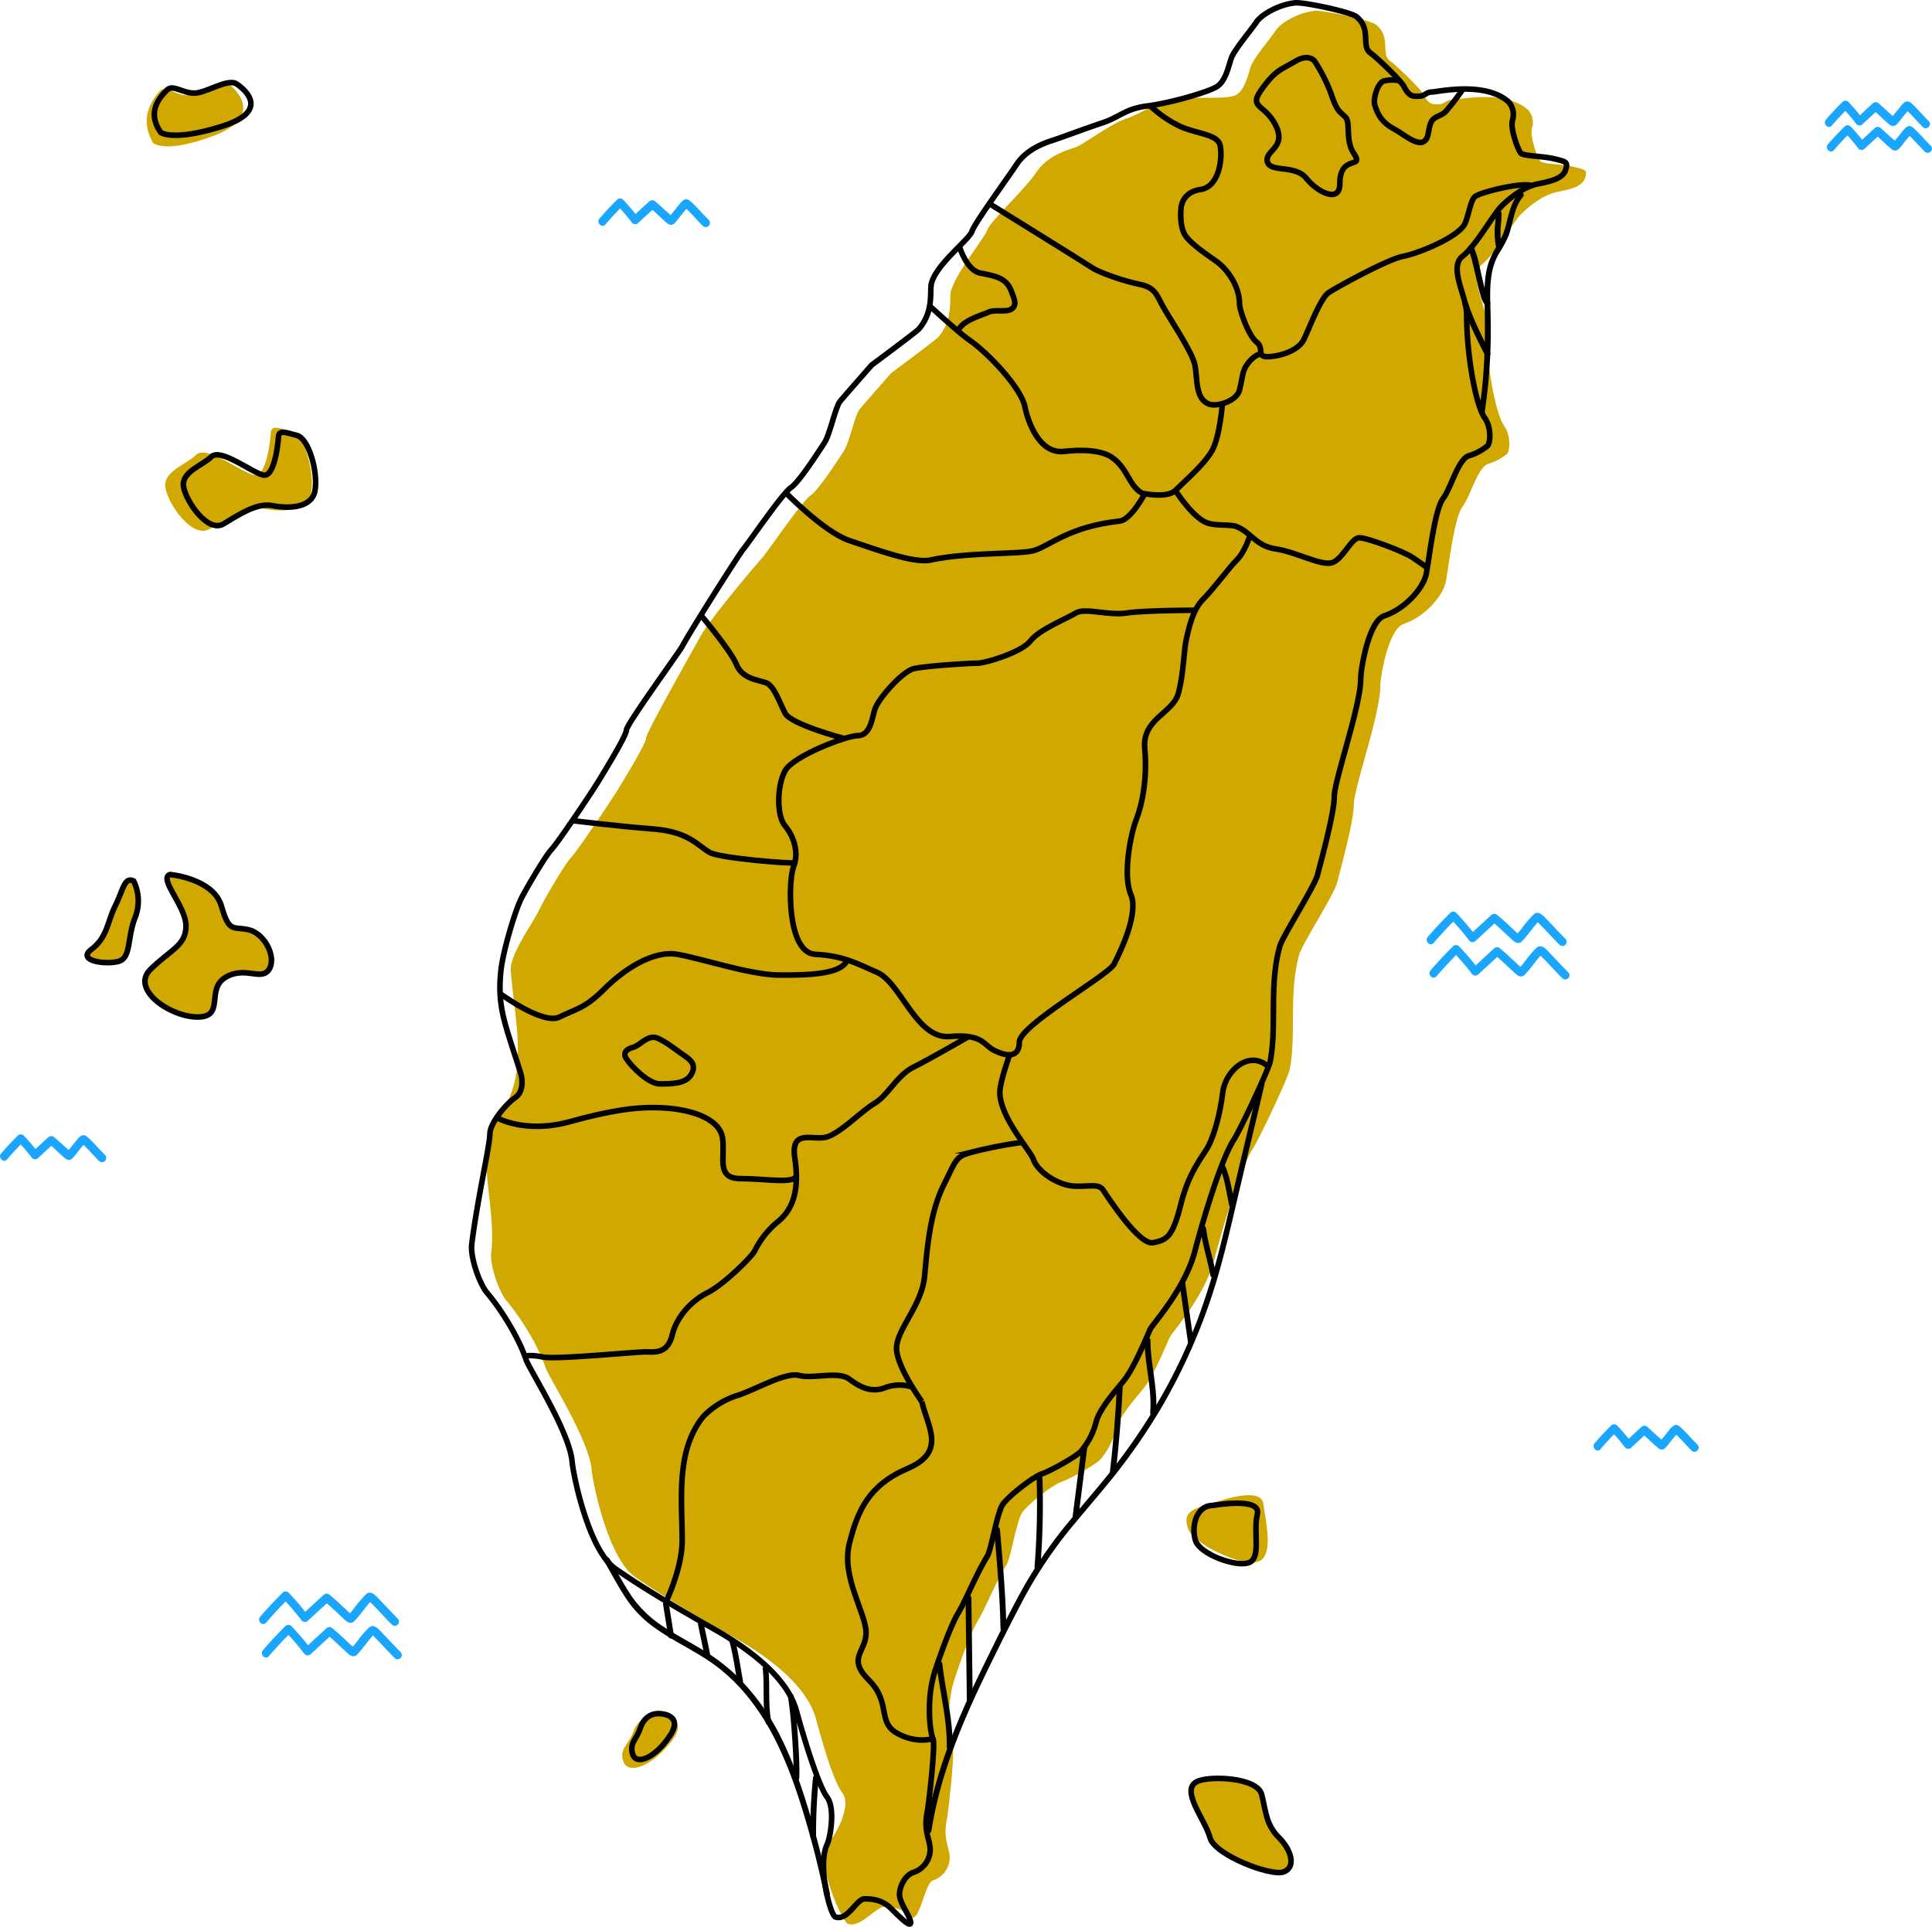 <svg id="圖層_1" data-name="圖層 1" xmlns="http://www.w3.org/2000/svg" viewBox="0 0 693.29 691.55"><path d="M271.64,657s12.17,0,5.21,9.21-15.64,12.28-17.38,7.67,1.74-6.14,3.48-10.74A8.76,8.76,0,0,1,271.64,657Z" transform="translate(-35.71 -41.48)" fill="#d0a800"/><path d="M556.54,77.38c-2,0-2.5,1.5-4.5,1.5s-3.5.5-5.5-3.5c-1-1.95-9.43-10.16-12-12-3.5-2.5.5-8.5-5-13-2.19-1.79-18.85-5.29-22-5-5.5.5-12,4-14,7s-8,10-9,13-2,8-5,10S466,76,458,77s-12,5-18,7-15.46,9.38-18.46,10.38-10,3-14,9S391,121,390,124s-11,14.88-13,21.88c-.83,2.88,1,10-4.5,16.5-.91,1.08-17,13-17,13s-9.65,11-11.32,13-3.68,12-5.68,15-9,14-12,16-16,21-17,22S290.5,263.5,287,270c-1.06,2-19.46,34.38-19.46,36.38s-7.87,14.79-9.5,17.5c-3,5-15.5,23.5-17.5,25.5s-9.76,15.27-11,18C227,372.88,218.53,384,219,390c1.46,18.62,7,38-5,53-8.33,10.42,0,31.88-2,47.88-.59,4.71,2.76,14.26,5.5,17.5,5.5,6.5,11.5,16.5,14,24,1.14,3.42,15.52,25.75,16.5,36.5.5,5.5,6.07,31.93,15.5,38.5,10.51,7.32,22,14,36,22s26,18,29,29S335,681,338,685s-1,13-5,18c-5.17,6.46,5.1,28.37,7,29,4.5,1.5,10-6.12,13-6.12s6.5.5,9.5,3.5,5-12,8-13a8.71,8.71,0,0,0,6-8c0-4-2.5-6.5-1-14,.44-2.19,3-24,2-26s-2.5-13.5.5-23.5c.91-3,5.5-16.5,8.5-21.5s6-13,10.5-20.5c1.45-2.43,3.5-15.5,5.5-18.5s11-10,14-11,12-6,14-8a26,26,0,0,0,5.5-10.5c1.24-5,7.31-11.64,10-15,4-5,8.5-16.5,9.5-18.5s12.5-14.5,16-28c1-4,8.5-31.5,14-40,2.3-3.56,12.41-25.06,13-28,2.5-12.5-.5-27.5,3.5-41.5,1-3.47,12.5-21.5,13.5-25.5s6-22,6-28,9.5-32.5,9.5-42.5c0-3,2.73-20.58,8.5-22.5,7.5-2.5,14-10,15-15s3-23,6-27,5.5-14.5,9.5-15.5a19,19,0,0,0,6.5-3.5c1-1,1.5-6.5-1-10-3-4.15-6.5-21.5-6.5-37.5,0-6.08-6.5-16.5-1.5-20.5s11-15,14-18,8-7,13-8,9-2,10-5,0-3-4-4-11-1-12-2-4-9-3-12a6.8,6.8,0,0,0-1.5-6.5C575.54,73.38,558.54,77.38,556.54,77.38Z" transform="translate(-35.71 -41.48)" fill="#d0a800"/><path d="M549.5,74.5c-2,0-2.5,1.5-4.5,1.5s-3.5.5-5.5-3.5c-1-2-9.43-10.16-12-12-3.5-2.5.5-8.5-5-13-2.19-1.79-18.85-5.29-22-5-5.5.5-12,4-14,7s-8,10-9,13-2,8-5,10-17,6-25,7-10,4-16,6-14,5-17,6-10,3-14,9-15,21-16,24S372,136,370,143c-.82,2.88,1,10-4.5,16.5-.91,1.08-17,13-17,13s-9.65,11-11.32,13-3.68,12-5.68,15-9,14-12,16-16,21-17,22-18.5,28.5-22,35c-1.06,2-20,28-20,30s-7.87,14.79-9.5,17.5c-3,5-15.5,23.5-17.5,25.5s-9.76,15.27-11,18c-2.5,5.5-6.34,19-7,25-1.5,13.5,1.5,19.5,7,37,.85,2.7,1,7-2,9s-9,9-9,13S207,472,205,488c-.59,4.71,2.76,14.26,5.5,17.5,5.5,6.5,11.5,16.5,14,24,1.14,3.42,15.52,25.75,16.5,36.5.5,5.5,6.07,31.94,15.5,38.5,10.51,7.32,22,14,36,22s26,18,29,29,8,27,11,31,1.2,14.44,0,17c-3.5,7.5,1.1,25.37,3,26C340,731,343,723,346,723s6.5.5,9.5,3.5,7,7,7,5-4-7-4-10,2-7,5-8a8.71,8.71,0,0,0,6-8c0-4-2.5-6.5-1-14,.44-2.19,3-24,2-26S368,652,371,642c.91-3,5.5-16.5,8.5-21.5s6-13,10.5-20.5c1.46-2.43,3.5-15.5,5.5-18.5s11-10,14-11,12-6,14-8A26,26,0,0,0,429,552c1.24-5,7.31-11.64,10-15,4-5,8.5-16.5,9.5-18.5s12.5-14.5,16-28c1-4,8.5-31.5,14-40,2.3-3.56,12.41-25.06,13-28C494,410,491,395,495,381c1-3.47,12.5-21.5,13.5-25.5s6-22,6-28S524,295,524,285c0-3,2.73-20.58,8.5-22.5,7.5-2.5,14-10,15-15s3-23,6-27S559,206,563,205a19,19,0,0,0,6.5-3.5c1-1,1.5-6.5-1-10-3-4.15-6.5-21.5-6.5-37.5,0-6.08-6.5-16.5-1.5-20.5s11-15,14-18,8-7,13-8,9-2,10-5,0-3-4-4-11-1-12-2-4-9-3-12A6.8,6.8,0,0,0,577,78C568.5,70.5,551.5,74.5,549.5,74.5Z" transform="translate(-35.71 -41.48)" fill="none" stroke="#000" stroke-miterlimit="10" stroke-width="2"/><path d="M561,73a98.23,98.23,0,0,1-6.5,8.5c-2,2-4.5,1.5-5.5,4.5s-.5,5.18-2.5,6.34S540.63,90.75,538,89c-3-2-7-3-9-10-.55-1.92,1-8,3.5-8.5,4-.81,5.66.19,5.66.19" transform="translate(-35.71 -41.48)" fill="none" stroke="#000" stroke-miterlimit="10" stroke-width="2"/><path d="M507.5,63.5a59.08,59.08,0,0,1,6,12c2,6,3,6,5,8s-.14,8.29,3,13c4,6-5,0-5,11,0,7-8,3-12-2s-13-2-14-6,7-5,3-13-10-6-5-13,7-7,12-10S507.5,63.5,507.5,63.5Z" transform="translate(-35.71 -41.48)" fill="none" stroke="#000" stroke-miterlimit="10" stroke-width="2"/><path d="M448.5,79.5a42.38,42.38,0,0,0,10,7c6,3,14,3,15,7s0,15-7,16-7,7-7,7-.67,6.29,1.66,9.65,9.55,8,11.34,9.35c4,3,8,9,8,15,0,2.24,3.2,11.42,6.1,13.71s-.1,5.29,3.9,5.29,11-2,13-6,6-15,9-17,21.25-12,26.62-13,20.38-7,22.38-12c1.49-3.71,1.84-7.75,3.42-9.37s17.22-5.39,20.4-4" transform="translate(-35.71 -41.48)" fill="none" stroke="#000" stroke-miterlimit="10" stroke-width="2"/><path d="M390.73,114.57S424.5,135.5,427.5,137.5s12,5,17,6,6,3,8,7,11,17,12,22,0,12,5,14c2.79,1.11,10-1,11-5s1-6,2-8,3.68-5,6-5" transform="translate(-35.71 -41.48)" fill="none" stroke="#000" stroke-miterlimit="10" stroke-width="2"/><path d="M380,130s2.5,8.5,7.5,9.5,9.4,1.53,11.18,6.65c.82,2.35,2.32,4.83-.18,6.35-1.82,1.11-6,0-8,1s-10,3-11,7" transform="translate(-35.71 -41.48)" fill="none" stroke="#000" stroke-miterlimit="10" stroke-width="2"/><path d="M369,151s11.07,10.21,14.5,12.5c6,4,18.57,16.86,20,24,1,5,5,17,14,16s14.37.25,17,2c6,4,6,10,11,13,0,0,9,2,12-1s10-9,13-14,3.9-17.62,3.9-17.62" transform="translate(-35.71 -41.48)" fill="none" stroke="#000" stroke-miterlimit="10" stroke-width="2"/><path d="M317.42,218.08S331.5,232.5,340.5,235.5s23.05,8.27,29,7c14-3,32.76-1.92,37.5-3.5,6-2,12.5-8.5,30.5-10.5,4.1-.46,9-9.81,9-9.81" transform="translate(-35.71 -41.48)" fill="none" stroke="#000" stroke-miterlimit="10" stroke-width="2"/><path d="M457.5,217.5s5,8,10,11c3.64,2.18,9.21.89,12,2,5,2,7,7,14,8s16,6,20,5,7-9,10-9,16,5,19,7,5.39,3.78,5.39,3.78" transform="translate(-35.71 -41.48)" fill="none" stroke="#000" stroke-miterlimit="10" stroke-width="2"/><path d="M287,262s11,13,13,18,7.5,5.5,10.5,6.5,5,7.22,6.92,10.94c2.08,4.06,21.08,9.06,21.08,9.06" transform="translate(-35.71 -41.48)" fill="none" stroke="#000" stroke-miterlimit="10" stroke-width="2"/><path d="M484.21,233.78s-1.71,5.72-4.71,8.72-8,10-12,14-5.23,10.93-6,14c-1,4-1,13-3,20s-13,9-12,19.71-1,20.29-3,25.29-5,20-2,27-4,21-6,25-34,22-34,28-5,5-9,3-4-6-16-5-17.48-19.27-26-23c-6.92-3-12-6-22.23-6.5s-9.77-26.5-7.77-31.5,0-11-3.08-14.61-2.92-14.39,0-19.75,22.08-12.64,26.14-12.64,4.94-5,5.94-9,10-14,14-15,20-2,23-2,16-4,19-8,13-8,16.26-10,11.74,1,18.19,0,25.55-1,24.55-1" transform="translate(-35.71 -41.48)" fill="none" stroke="#000" stroke-miterlimit="10" stroke-width="2"/><path d="M241,336s16,2,29,3,16,6,20.5,8.5c3.6,2,29.89,4.17,30.44,3.59" transform="translate(-35.71 -41.48)" fill="none" stroke="#000" stroke-miterlimit="10" stroke-width="2"/><path d="M214.83,397.85s15.67,11.65,21.67,8.65,9-3,16-10,17.45-14,26.23-12.5,26.11,7.37,36.44,7.44,21.95-.24,24.33-4.94" transform="translate(-35.71 -41.48)" fill="none" stroke="#000" stroke-miterlimit="10" stroke-width="2"/><path d="M213.92,442.6s10.08,5.91,26.21,1.48C255,440,263,439,270,439c13,0,24,3.79,25,11,1,7-2.5,14.5,6.5,14.5s19,2,20-1" transform="translate(-35.71 -41.48)" fill="none" stroke="#000" stroke-miterlimit="10" stroke-width="2"/><path d="M383.25,413.55S369.5,421.5,363.5,424.5s-9,10-14,13-13,11.52-18,12.26-12.11-2.78-10.56,7.48-.1,17.65-5.77,22.45a31.77,31.77,0,0,0-8.67,10.81c-1,2-11,12-17,15s-11.06,8.93-12.53,15-5.05,6.35-8.76,6.19-32.71,2.84-37.71,1.84-6.93-.22-6.93-.22" transform="translate(-35.71 -41.48)" fill="none" stroke="#000" stroke-miterlimit="10" stroke-width="2"/><path d="M274.67,616.47s5.83-12,5.83-22-1-20,1-30,7-15,7-15a29.49,29.49,0,0,1,11.39-7c6.61-2,17.61-8.65,22.61-7.32s14-1.68,18,1.32,8,5,13,3a14.82,14.82,0,0,1,10,0" transform="translate(-35.71 -41.48)" fill="none" stroke="#000" stroke-miterlimit="10" stroke-width="2"/><path d="M366.5,544.5c2,9,9,18-5,24s-18,15-21,27,6,25,6,32-7,9,1,17,3,15,10,19,13,2,13,2" transform="translate(-35.71 -41.48)" fill="none" stroke="#000" stroke-miterlimit="10" stroke-width="2"/><path d="M366.5,544.5s-8-11-9-18,9-16,10-27,2-23,7-33,4-10,12-12a154,154,0,0,1,16-3" transform="translate(-35.71 -41.48)" fill="none" stroke="#000" stroke-miterlimit="10" stroke-width="2"/><path d="M398,420.05s-3.5,9.84-3.5,13.45c0,9,11,21,12,24s5,7,11,9,12-1,14,2,13,20,18,19,7-2,10-14,8-17,10-21,4-11,5-19,9.71-15.32,16.35-9.16" transform="translate(-35.71 -41.48)" fill="none" stroke="#000" stroke-miterlimit="10" stroke-width="2"/><path d="M262.5,417.5s-4,1-2,4,8,9,12,9,9,0,11-3,1-5-2-7-8.95-6.95-11.53-6.74C267,414,265,417,262.5,417.5Z" transform="translate(-35.71 -41.48)" fill="none" stroke="#000" stroke-miterlimit="10" stroke-width="2"/><path d="M96.71,355.35s15.63,1.42,18.47,11.37,4.27,7.1,9.95,8.52,9.94,9.95,7.1,14.21-8.52-1.42-15.63,2.84,0,14.21-9.94,14.21-24.16-9.95-17-17.05,12.79-8.52,12.79-15.63S92.45,356.77,96.71,355.35Z" transform="translate(-35.71 -41.48)" fill="#d0a800" stroke="#000" stroke-miterlimit="10" stroke-width="2"/><path d="M83.69,357.71a16.31,16.31,0,0,1,.5,13.11c-2.84,7.11-1.42,14.21-5.69,15.63s-15.62,0-9.94-4.26,5.68-9.95,8.52-15.63S80.35,356,83.69,357.71Z" transform="translate(-35.71 -41.48)" fill="#d0a800" stroke="#000" stroke-miterlimit="10" stroke-width="2"/><path d="M132.85,197.42s-1.22,15.75-6.08,14.54-17-10.84-20.66-7.24-12.21,6-11,12.08,9.74,18.17,15.82,14.53,13.39-8.47,19.48-7.26,15.82,1.21,17-6.06-2.44-20.59-7.31-21.8S132.85,193.79,132.85,197.42Z" transform="translate(-35.71 -41.48)" fill="#d0a800"/><path d="M90.69,92.82s4.36,4,21.78-2.65,8.71-15.87,5.45-18.52-10.89,4-15.25,4-7.62-4-9.8-1.32S85.25,83.56,90.69,92.82Z" transform="translate(-35.71 -41.48)" fill="#d0a800"/><path d="M272.09,656.5s9.33,0,4,8-12,10.66-13.32,6.66,1.33-5.33,2.66-9.32S269.43,656.5,272.09,656.5Z" transform="translate(-35.71 -41.48)" fill="none" stroke="#000" stroke-miterlimit="10" stroke-width="2"/><path d="M465.24,680.91c4.38-2.19,21.67-1.55,23.22,4.64S490,696.38,494.65,701s6.19,10.84,1.55,12.38-24.76-6.19-26.31-12.38S459.05,684,465.24,680.91Z" transform="translate(-35.71 -41.48)" fill="#d0a800" stroke="#000" stroke-miterlimit="10" stroke-width="2"/><path d="M252.59,602c2.42,4.07,4.58,8.29,7.16,12.26a40.14,40.14,0,0,0,9.32,10.3c7.93,6.1,17.42,9.82,25.21,16.13,15.33,12.4,23.23,30.75,29,49.11a327.63,327.63,0,0,1,8.25,31.95c.27,1.32,2.29.76,2-.56-2-9.6-4.38-19.12-7.19-28.51-2.75-9.18-5.81-18.36-10.08-27a82,82,0,0,0-16.84-23.34,68.84,68.84,0,0,0-11.68-8.77c-4.34-2.64-8.85-5-13.12-7.73a41.12,41.12,0,0,1-11.93-11c-3.08-4.44-5.5-9.29-8.26-13.93a1.05,1.05,0,0,0-1.82,1.06Z" transform="translate(-35.71 -41.48)"/><path d="M273.67,617.45c.62,3.78,1.2,7.56,1.82,11.33a1.05,1.05,0,0,0,1.29.73,1.07,1.07,0,0,0,.73-1.29c-.62-3.77-1.2-7.55-1.82-11.33a1,1,0,1,0-2,.56Z" transform="translate(-35.71 -41.48)"/><path d="M286.22,624.62c.68,3.73,1.59,7.42,2.27,11.16a1.05,1.05,0,0,0,1.29.73,1.07,1.07,0,0,0,.73-1.29c-.67-3.74-1.58-7.42-2.26-11.16a1.05,1.05,0,0,0-1.29-.73,1.07,1.07,0,0,0-.74,1.29Z" transform="translate(-35.71 -41.48)"/><path d="M297.49,630.78c1.3,4.77,1.95,9.69,2.83,14.55.25,1.33,2.27.77,2-.56-.88-4.85-1.54-9.78-2.84-14.55a1,1,0,0,0-2,.56Z" transform="translate(-35.71 -41.48)"/><path d="M309.45,640.59c.64,6.37-.21,12.88,1,19.19.26,1.32,2.28.76,2-.56-1.2-6.11-.34-12.46-1-18.63-.14-1.33-2.24-1.34-2.1,0Z" transform="translate(-35.71 -41.48)"/><path d="M318.49,650.78c.78,4.74,1.14,9.57,1.47,14.37s.59,9.57.49,14.35a1.05,1.05,0,0,0,2.1,0c.1-4.9-.18-9.83-.52-14.72s-.72-9.75-1.52-14.56c-.22-1.33-2.24-.77-2,.56Z" transform="translate(-35.71 -41.48)"/><path d="M327.45,679.5a201.54,201.54,0,0,0-1,21,1.05,1.05,0,0,0,2.1,0,201.54,201.54,0,0,1,1-21c.16-1.34-1.94-1.33-2.1,0Z" transform="translate(-35.71 -41.48)"/><path d="M580.78,110.7c-2.95,3.45-3.67,7.88-4.83,12.12A24.38,24.38,0,0,1,573,129.5a28.35,28.35,0,0,0-3.33,6.9c-1.44,4.93-1.33,10.16-1.2,15.24.13,5.8.15,11.61-.09,17.4a174.86,174.86,0,0,1-1.93,20.18c-.21,1.32,1.81,1.89,2,.56a201.75,201.75,0,0,0,2.18-34.21c-.08-5.22-.52-10.55.38-15.73a21.8,21.8,0,0,1,2.48-7.15,45.65,45.65,0,0,0,3.51-6.44c1.76-4.63,1.87-10.16,5.2-14.06.87-1-.61-2.52-1.48-1.49Z" transform="translate(-35.71 -41.48)"/><path d="M487.49,430.22c-2.13,9.16-4.34,18.3-6.52,27.44-2.31,9.66-4.47,19.35-6.88,29a249.23,249.23,0,0,1-8.79,28.81,198.31,198.31,0,0,1-11.86,25.42,210.92,210.92,0,0,1-15.12,23.41c-5.79,7.79-12.24,15.05-18.41,22.53a163.08,163.08,0,0,0-16.58,23.68c-4.87,8.63-9.21,17.58-13.59,26.47-8.48,17.22-16.47,35-20.47,53.84-.51,2.39-.94,4.81-1.32,7.23-.2,1.32,1.82,1.89,2,.56,3-19.32,10.46-37.51,18.87-55,4.28-8.89,8.67-17.74,13.27-26.46a158.88,158.88,0,0,1,16-24.82c6-7.52,12.43-14.66,18.37-22.22a215.27,215.27,0,0,0,15.78-23,210.33,210.33,0,0,0,21.92-52.59c2.65-9.79,4.84-19.68,7.17-29.54,2.1-8.92,4.27-17.83,6.38-26.74q.87-3.7,1.73-7.41c.31-1.32-1.72-1.88-2-.56Z" transform="translate(-35.71 -41.48)"/><path d="M473.59,461c1.75,4.09,2.23,8.68,3.19,13,.3,1.32,2.32.76,2-.56-1-4.51-1.57-9.2-3.4-13.48a1.06,1.06,0,0,0-1.44-.38,1.09,1.09,0,0,0-.38,1.44Z" transform="translate(-35.71 -41.48)"/><path d="M466.45,482.5c.75,5.67,2.56,11.1,3.58,16.71.24,1.33,2.26.77,2-.56-1-5.42-2.78-10.67-3.5-16.15a1.08,1.08,0,0,0-1.05-1.05,1.06,1.06,0,0,0-1.05,1.05Z" transform="translate(-35.71 -41.48)"/><path d="M459,502.34l3,20.86c.18,1.34,2.21.77,2-.55L461,501.78c-.19-1.34-2.22-.77-2,.56Z" transform="translate(-35.71 -41.48)"/><path d="M446.45,522.5c0,8.73,2.71,17.25,2,26-.11,1.35,2,1.34,2.1,0,.71-8.75-2-17.27-2-26a1.05,1.05,0,0,0-2.1,0Z" transform="translate(-35.71 -41.48)"/><path d="M436.49,539.18q-.72,15.52-2.53,31c-.16,1.34,1.94,1.33,2.1,0q1.8-15.42,2.53-31c.06-1.35-2-1.35-2.1,0Z" transform="translate(-35.71 -41.48)"/><path d="M423.79,560.83,420.59,586c-.17,1.34,1.93,1.33,2.1,0l3.2-25.19c.17-1.34-1.93-1.33-2.1,0Z" transform="translate(-35.71 -41.48)"/><path d="M407.69,572.08a287.3,287.3,0,0,1-.74,31.74c-.11,1.35,2,1.34,2.1,0a287.3,287.3,0,0,0,.74-31.74c0-1.35-2.14-1.35-2.1,0Z" transform="translate(-35.71 -41.48)"/><path d="M392.45,590.5c1,11.78,2.07,23.56,2.28,35.38a1.05,1.05,0,0,0,2.1,0c-.21-11.82-1.29-23.6-2.28-35.38-.11-1.34-2.21-1.35-2.1,0Z" transform="translate(-35.71 -41.48)"/><path d="M382.19,615.05l.47,36.77a1.05,1.05,0,0,0,2.1,0l-.47-36.77a1.05,1.05,0,0,0-2.1,0Z" transform="translate(-35.71 -41.48)"/><path d="M371.78,638.66c1.09,10,3.83,19.71,3.67,29.84a1.05,1.05,0,0,0,2.1,0c.16-10.14-2.58-19.83-3.67-29.84-.14-1.33-2.24-1.35-2.1,0Z" transform="translate(-35.71 -41.48)"/><path d="M572.42,118a38.66,38.66,0,0,1-.29,4.92,28,28,0,0,0,.36,6.84,1.05,1.05,0,0,0,1.29.73,1.08,1.08,0,0,0,.73-1.29,25.47,25.47,0,0,1-.27-6.41,34.89,34.89,0,0,0,.28-4.79c-.07-1.35-2.17-1.36-2.1,0Z" transform="translate(-35.71 -41.48)"/><path d="M562.59,131a23,23,0,0,1,1.47,4.5c.53,2.09,1,4.2,1.49,6.31.44,1.92.89,3.85,1.47,5.73a9.65,9.65,0,0,0,1.74,3.67c.91,1,2.39-.49,1.48-1.48a10.43,10.43,0,0,1-1.39-3.42c-.56-1.91-1-3.85-1.45-5.79-.8-3.5-1.38-7.33-3-10.58-.6-1.21-2.42-.15-1.82,1.06Z" transform="translate(-35.71 -41.48)"/><path d="M560.49,150.78c2,6.32,5.14,12.33,8.1,18.25.61,1.21,2.42.15,1.82-1.06-2.88-5.76-5.92-11.6-7.9-17.75-.41-1.28-2.44-.73-2,.56Z" transform="translate(-35.71 -41.48)"/><path d="M474,580s14.12-4.82,15,1c1.19,7.84,3.75,19.08-1.86,21s-23.27-6.23-25.14-12S462.84,583,474,580Z" transform="translate(-35.71 -41.48)" fill="#d0a800"/><path d="M471.05,581.79s17.43-3.17,15.85,3.17,1.58,15.85-3.17,17.43-17.43-3.16-19-7.92S464.71,581.79,471.05,581.79Z" transform="translate(-35.71 -41.48)" fill="none" stroke="#000" stroke-miterlimit="10" stroke-width="2"/><path d="M135.61,198.83s-1.1,14.25-5.49,13.15-15.28-9.8-18.6-6.54-11,5.45-9.91,10.93,8.78,16.45,14.26,13.16,12.06-7.68,17.54-6.58,14.26,1.1,15.35-5.48-2.19-18.64-6.57-19.74S135.61,195.54,135.61,198.83Z" transform="translate(-35.71 -41.48)" fill="none" stroke="#000" stroke-miterlimit="10" stroke-width="2"/><path d="M93.43,89.05s4.35,3.27,21.78-2.17,8.71-13.07,5.44-15.25-10.89,3.27-15.24,3.27-7.63-3.27-9.8-1.09S88,81.43,93.43,89.05Z" transform="translate(-35.71 -41.48)" fill="none" stroke="#000" stroke-miterlimit="10" stroke-width="2"/><path d="M551.22,391.85q3.87-4.5,8.09-8.67h-2.12a88.36,88.36,0,0,1,6.62,7.72,1.54,1.54,0,0,0,2.36.3L574,384h-2.12c2.26,1.85,4.35,3.9,6.49,5.86,1.34,1.22,2.89,3.13,4.58,1.36s3-3.65,4.48-5.44c.34-.4.68-.81,1-1.2l.44-.48a1.7,1.7,0,0,0,.19-.19c.12-.18.07-.09.08-.08s-1.21.06-1.24.11,0,0,.2.16c.41.37.8.75,1.2,1.14,2.41,2.4,4.65,5,7.07,7.36a1.5,1.5,0,0,0,2.12-2.12c-2.17-2.15-4.2-4.43-6.34-6.61-1.23-1.26-3.13-3.86-5-2.26a37.4,37.4,0,0,0-4.33,5.07c-.66.82-1.33,1.63-2,2.42-.06.07-.24.2-.27.28.24-.59,1.69.35,1.48-.25.06.18.1.08-.13-.12l-.63-.55c-2.43-2.18-4.75-4.51-7.28-6.58a1.55,1.55,0,0,0-2.12,0l-7.86,7.24,2.35.3a96.71,96.71,0,0,0-7.09-8.32,1.52,1.52,0,0,0-2.12,0q-4.23,4.17-8.09,8.67c-1.25,1.46.86,3.59,2.12,2.12Z" transform="translate(-35.71 -41.48)" fill="#1aa5ff"/><path d="M550.22,379.85q3.87-4.5,8.09-8.67h-2.12a88.36,88.36,0,0,1,6.62,7.72,1.54,1.54,0,0,0,2.36.3L573,372h-2.12c2.26,1.85,4.35,3.9,6.49,5.86,1.34,1.22,2.89,3.13,4.58,1.36s3-3.65,4.48-5.44c.34-.4.68-.81,1-1.2l.44-.48a1.7,1.7,0,0,0,.19-.19c.12-.18.07-.09.08-.08s-1.21.06-1.24.11,0,0,.2.16c.41.37.8.75,1.2,1.14,2.41,2.4,4.65,5,7.07,7.36a1.5,1.5,0,0,0,2.12-2.12c-2.17-2.15-4.2-4.43-6.34-6.61-1.23-1.26-3.13-3.86-5-2.26a37.4,37.4,0,0,0-4.33,5.07c-.66.82-1.33,1.63-2,2.42-.06.07-.24.2-.27.28.24-.59,1.69.35,1.48-.25.06.18.1.08-.13-.12l-.63-.55c-2.43-2.18-4.75-4.51-7.28-6.58a1.55,1.55,0,0,0-2.12,0l-7.86,7.24,2.35.3a96.71,96.71,0,0,0-7.09-8.32,1.52,1.52,0,0,0-2.12,0q-4.23,4.17-8.09,8.67c-1.25,1.46.86,3.59,2.12,2.12Z" transform="translate(-35.71 -41.48)" fill="#1aa5ff"/><path d="M610.06,561.55c1.89-2.21,3.88-4.33,5.94-6.37h-2.12a65.48,65.48,0,0,1,4.8,5.59,1.54,1.54,0,0,0,2.36.3l5.78-5.31h-2.13c2,1.66,3.84,3.57,5.84,5.26.85.72,1.72,1.05,2.66.24a15.66,15.66,0,0,0,1.74-2.06c.76-.94,1.52-1.9,2.32-2.81.18-.2.64-.54.75-.79-.21.51-1.45.28-1.55.07.07.15.37.33.5.45,2,1.88,3.8,4,5.75,6,1.38,1.36,3.5-.76,2.13-2.12-2-2-3.75-4.07-5.76-6-.75-.71-1.63-1.47-2.71-.89a7.24,7.24,0,0,0-1.8,1.82c-.8,1-1.57,1.93-2.35,2.89-.27.33-.61.65-.84,1-.07.11-.26.21-.3.32.72-.48,1.32-.51,1.78-.07l-.2-.17c-.84-.92-1.88-1.71-2.79-2.55s-2-1.85-3-2.72a1.56,1.56,0,0,0-2.13,0L618.92,559l2.35.3a70.58,70.58,0,0,0-5.27-6.19,1.52,1.52,0,0,0-2.12,0q-3.11,3.06-5.94,6.37c-1.25,1.46.86,3.59,2.12,2.12Z" transform="translate(-35.71 -41.48)" fill="#1aa5ff"/><path d="M693.8,95.36q2.84-3.3,5.94-6.37h-2.12a65.48,65.48,0,0,1,4.8,5.59,1.52,1.52,0,0,0,2.35.3l5.78-5.31h-2.12c2,1.66,3.83,3.57,5.83,5.26.86.72,1.72,1,2.66.24a15.46,15.46,0,0,0,1.74-2c.77-1,1.52-1.91,2.32-2.82.18-.2.65-.53.75-.79-.21.51-1.44.28-1.55.07.08.15.38.33.5.45,2,1.88,3.8,4,5.76,5.95a1.5,1.5,0,0,0,2.12-2.12c-2-2-3.74-4.07-5.76-6-.75-.7-1.63-1.47-2.7-.88a7.08,7.08,0,0,0-1.8,1.82c-.8,1-1.57,1.92-2.36,2.88-.27.33-.61.65-.84,1-.07.11-.26.21-.3.32.73-.48,1.32-.5,1.79-.07l-.21-.17c-.83-.92-1.88-1.71-2.79-2.55s-2-1.85-3-2.71a1.54,1.54,0,0,0-2.12,0l-5.78,5.31,2.36.3a72.34,72.34,0,0,0-5.27-6.19,1.52,1.52,0,0,0-2.12,0q-3.11,3.06-6,6.37c-1.25,1.46.86,3.59,2.13,2.12Z" transform="translate(-35.71 -41.48)" fill="#1aa5ff"/><path d="M693.06,86.55c1.89-2.21,3.88-4.33,5.94-6.37h-2.12a65.48,65.48,0,0,1,4.8,5.59,1.54,1.54,0,0,0,2.36.3l5.78-5.31h-2.13c2,1.66,3.84,3.57,5.84,5.26.85.72,1.72,1,2.66.24a15.66,15.66,0,0,0,1.74-2.06c.76-.94,1.52-1.9,2.32-2.81.18-.2.64-.54.75-.79-.21.51-1.45.28-1.55.07.07.15.37.33.5.45,2,1.88,3.8,4,5.75,5.95,1.38,1.36,3.5-.76,2.13-2.12-2-2-3.75-4.07-5.76-6-.75-.71-1.63-1.47-2.71-.89a7.24,7.24,0,0,0-1.8,1.82c-.8,1-1.57,1.93-2.35,2.89-.27.33-.61.65-.84,1-.07.11-.26.21-.3.32.72-.48,1.32-.51,1.78-.07l-.2-.17c-.84-.92-1.88-1.71-2.79-2.55s-2-1.85-3-2.72a1.56,1.56,0,0,0-2.13,0L701.92,84l2.35.3A70.58,70.58,0,0,0,699,78.06a1.52,1.52,0,0,0-2.12,0q-3.11,3.06-5.94,6.37c-1.25,1.46.86,3.59,2.12,2.12Z" transform="translate(-35.71 -41.48)" fill="#1aa5ff"/><path d="M38.22,457.62q2.87-3.35,6-6.44H42.11A68.6,68.6,0,0,1,47,456.83a1.53,1.53,0,0,0,2.35.31l5.84-5.38H53c2.05,1.68,3.88,3.62,5.91,5.32.84.72,1.71,1.07,2.66.25a16.32,16.32,0,0,0,1.78-2.1c.75-.93,1.5-1.88,2.3-2.79.2-.23.67-.56.79-.84-.22.51-1.43.27-1.55.08.08.14.32.27.44.38,2.07,1.91,3.89,4.1,5.89,6.09A1.5,1.5,0,0,0,73.38,456c-2-2-3.78-4.12-5.82-6-.75-.71-1.64-1.47-2.72-.89A7.56,7.56,0,0,0,63,451c-.79.95-1.55,1.91-2.33,2.86-.29.35-.64.69-.89,1.06-.07.11-.25.2-.29.31.72-.48,1.32-.51,1.78-.08l-.15-.12a24.59,24.59,0,0,0-2.77-2.52c-1-1-2.08-1.94-3.19-2.85a1.55,1.55,0,0,0-2.12,0L47.2,455l2.36.31a74,74,0,0,0-5.33-6.26,1.52,1.52,0,0,0-2.12,0q-3.13,3.09-6,6.44c-1.25,1.46.86,3.59,2.12,2.12Z" transform="translate(-35.71 -41.48)" fill="#1aa5ff"/><path d="M132.22,635.85q3.87-4.5,8.09-8.67h-2.12a88.36,88.36,0,0,1,6.62,7.72,1.54,1.54,0,0,0,2.36.3L155,628h-2.12c2.26,1.85,4.35,3.9,6.49,5.86,1.34,1.22,2.89,3.13,4.58,1.36s3-3.65,4.48-5.44c.34-.4.68-.81,1-1.2l.44-.48a1.7,1.7,0,0,0,.19-.19c.12-.18.07-.09.08-.08s-1.21.06-1.24.11,0,0,.2.16c.41.37.8.75,1.2,1.14,2.41,2.4,4.65,5,7.07,7.36a1.5,1.5,0,0,0,2.12-2.12c-2.17-2.15-4.2-4.43-6.34-6.61-1.23-1.26-3.13-3.86-5-2.26a37.4,37.4,0,0,0-4.33,5.07c-.66.82-1.33,1.63-2,2.42-.06.07-.24.2-.27.28.24-.59,1.69.35,1.48-.25.06.18.1.08-.13-.12l-.63-.55c-2.43-2.18-4.75-4.51-7.28-6.58a1.55,1.55,0,0,0-2.12,0l-7.86,7.24,2.35.3a96.71,96.71,0,0,0-7.09-8.32,1.52,1.52,0,0,0-2.12,0q-4.23,4.17-8.09,8.67c-1.25,1.46.86,3.59,2.12,2.12Z" transform="translate(-35.71 -41.48)" fill="#1aa5ff"/><path d="M131.22,623.85q3.87-4.5,8.09-8.67h-2.12a88.36,88.36,0,0,1,6.62,7.72,1.54,1.54,0,0,0,2.36.3L154,616h-2.12c2.26,1.85,4.35,3.9,6.49,5.86,1.34,1.22,2.89,3.13,4.58,1.36s3-3.65,4.48-5.44c.34-.4.68-.81,1-1.2l.44-.48a1.7,1.7,0,0,0,.19-.19c.12-.18.07-.09.08-.08s-1.21.06-1.24.11,0,0,.2.16c.41.37.8.75,1.2,1.14,2.41,2.4,4.65,5,7.07,7.36a1.5,1.5,0,0,0,2.12-2.12c-2.17-2.15-4.2-4.43-6.34-6.61-1.23-1.26-3.13-3.86-5-2.26a37.4,37.4,0,0,0-4.33,5.07c-.66.82-1.33,1.63-2,2.42-.06.07-.24.2-.27.28.24-.59,1.69.35,1.48-.25.06.18.1.08-.13-.12l-.63-.55c-2.43-2.18-4.75-4.51-7.28-6.58a1.55,1.55,0,0,0-2.12,0l-7.86,7.24,2.35.3a96.71,96.71,0,0,0-7.09-8.32,1.52,1.52,0,0,0-2.12,0q-4.23,4.17-8.09,8.67c-1.25,1.46.86,3.59,2.12,2.12Z" transform="translate(-35.71 -41.48)" fill="#1aa5ff"/><path d="M253,122q3-3.53,6.34-6.79h-2.12a73,73,0,0,1,5.13,6,1.52,1.52,0,0,0,2.35.3l6.16-5.66h-2.12c2.17,1.78,4.1,3.84,6.26,5.64.86.72,1.77,1,2.7.18a20.51,20.51,0,0,0,1.85-2.2c.79-1,1.57-2,2.4-2.91.22-.25.71-.6.85-.89-.27.6-1.62-.39-1.35.23-.09-.21.17.16.28.27,2.19,2,4.1,4.32,6.21,6.41a1.5,1.5,0,0,0,2.12-2.12c-2.11-2.09-4-4.39-6.2-6.41-.77-.71-1.66-1.45-2.75-.83a8,8,0,0,0-1.92,2c-.83,1-1.62,2-2.43,3a14.56,14.56,0,0,0-.95,1.13c-.07.1-.24.19-.29.3,1.57.17,2.09.09,1.57-.25.17.13.18.13,0,0a34.83,34.83,0,0,0-3-2.71c-1.07-1-2.15-2-3.28-2.93a1.55,1.55,0,0,0-2.12,0l-6.16,5.66,2.36.31a76.55,76.55,0,0,0-5.6-6.58,1.52,1.52,0,0,0-2.12,0q-3.32,3.25-6.34,6.79c-1.25,1.45.86,3.58,2.12,2.12Z" transform="translate(-35.71 -41.48)" fill="#1aa5ff"/></svg>